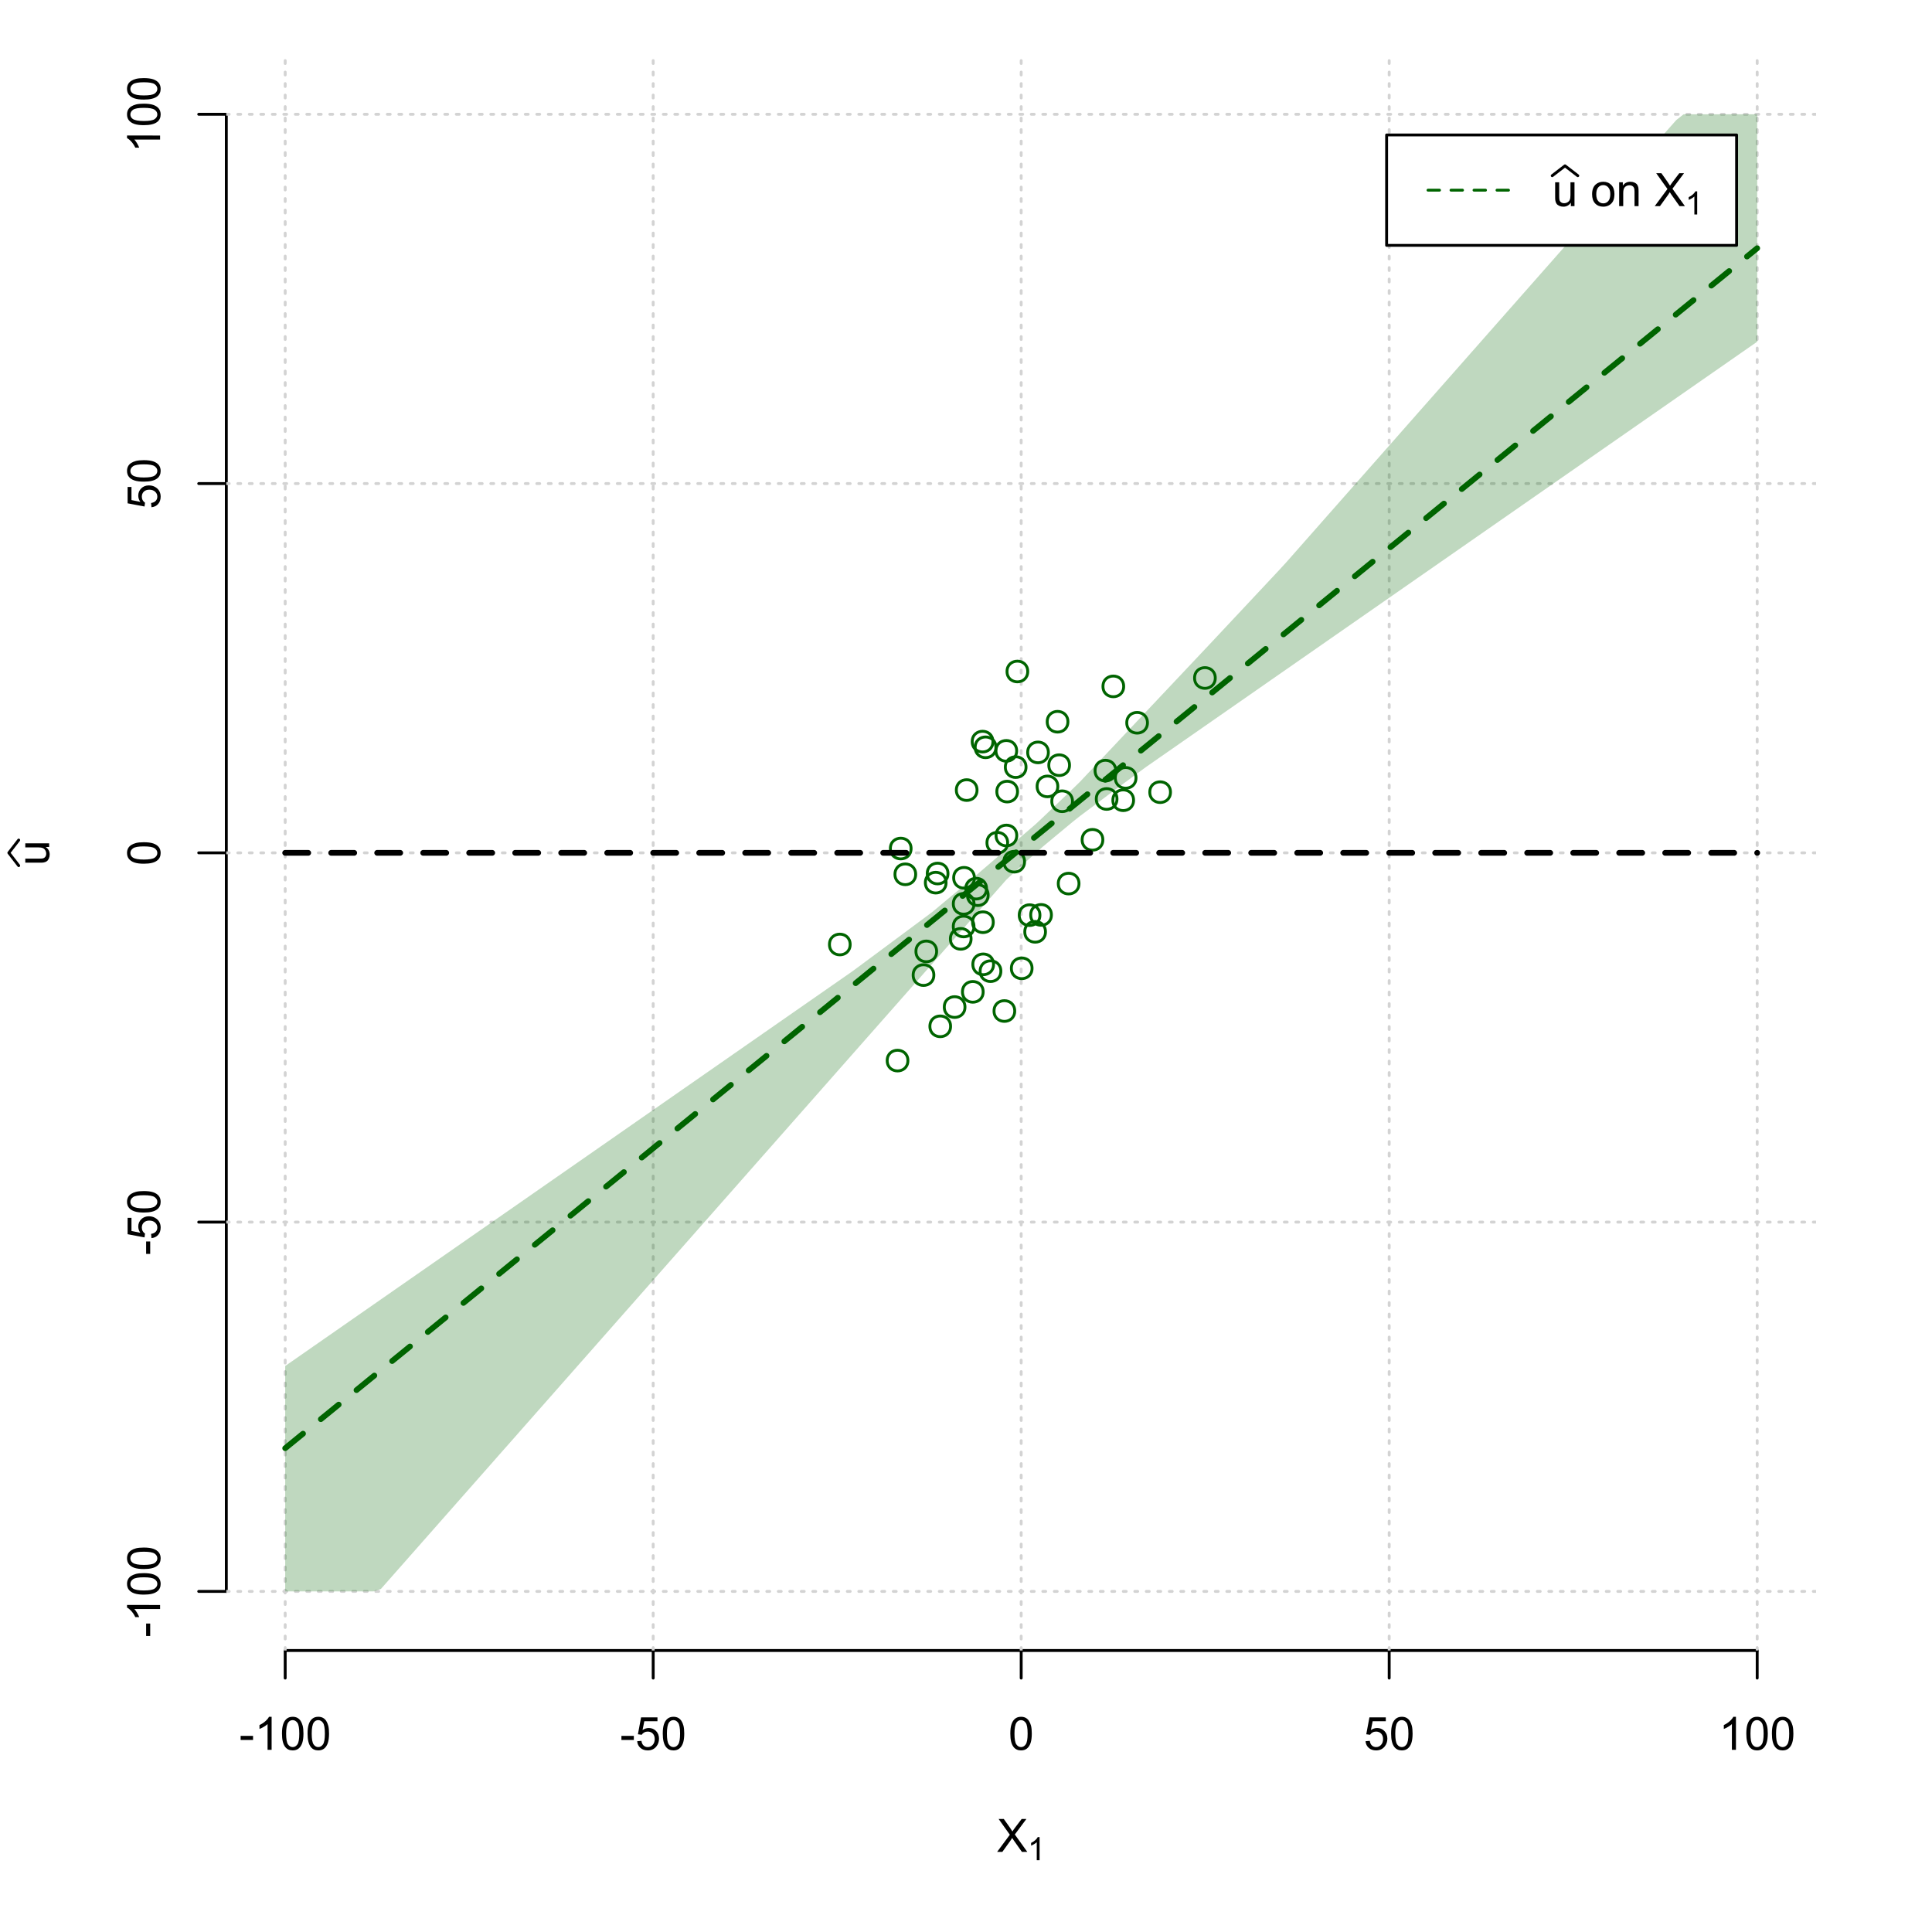 <?xml version="1.0" encoding="UTF-8"?>
<svg xmlns="http://www.w3.org/2000/svg" xmlns:xlink="http://www.w3.org/1999/xlink" width="504pt" height="504pt" viewBox="0 0 504 504" version="1.1">
<defs>
<g>
<symbol overflow="visible" id="glyph0-0">
<path style="stroke:none;" d="M 1.5 0 L 1.5 -7.5 L 7.5 -7.5 L 7.5 0 Z M 1.688 -0.188 L 7.312 -0.188 L 7.312 -7.312 L 1.688 -7.312 Z M 1.688 -0.188 "/>
</symbol>
<symbol overflow="visible" id="glyph0-1">
<path style="stroke:none;" d="M 0.055 0 L 3.375 -4.477 L 0.445 -8.59 L 1.797 -8.59 L 3.359 -6.387 C 3.68 -5.93 3.91 -5.578 4.047 -5.332 C 4.238 -5.645 4.465 -5.969 4.727 -6.312 L 6.457 -8.59 L 7.695 -8.59 L 4.676 -4.539 L 7.93 0 L 6.523 0 L 4.359 -3.062 C 4.238 -3.238 4.113 -3.43 3.984 -3.641 C 3.789 -3.324 3.652 -3.109 3.574 -2.992 L 1.418 0 Z M 0.055 0 "/>
</symbol>
<symbol overflow="visible" id="glyph0-2">
<path style="stroke:none;" d="M 0.383 -2.578 L 0.383 -3.641 L 3.621 -3.641 L 3.621 -2.578 Z M 0.383 -2.578 "/>
</symbol>
<symbol overflow="visible" id="glyph0-3">
<path style="stroke:none;" d="M 4.469 0 L 3.414 0 L 3.414 -6.719 C 3.16 -6.477 2.828 -6.234 2.414 -5.996 C 2 -5.75 1.629 -5.57 1.305 -5.449 L 1.305 -6.469 C 1.895 -6.742 2.41 -7.078 2.852 -7.477 C 3.293 -7.871 3.605 -8.254 3.789 -8.625 L 4.469 -8.625 Z M 4.469 0 "/>
</symbol>
<symbol overflow="visible" id="glyph0-4">
<path style="stroke:none;" d="M 0.5 -4.234 C 0.496 -5.246 0.602 -6.062 0.812 -6.688 C 1.02 -7.305 1.328 -7.785 1.742 -8.121 C 2.148 -8.457 2.668 -8.625 3.297 -8.625 C 3.758 -8.625 4.164 -8.531 4.512 -8.348 C 4.855 -8.16 5.141 -7.891 5.371 -7.543 C 5.594 -7.191 5.773 -6.766 5.906 -6.266 C 6.035 -5.762 6.098 -5.086 6.102 -4.234 C 6.098 -3.227 5.996 -2.414 5.789 -1.797 C 5.578 -1.176 5.266 -0.695 4.859 -0.359 C 4.445 -0.02 3.926 0.145 3.297 0.148 C 2.465 0.145 1.816 -0.148 1.348 -0.742 C 0.781 -1.457 0.496 -2.621 0.5 -4.234 Z M 1.582 -4.234 C 1.582 -2.824 1.746 -1.887 2.074 -1.418 C 2.402 -0.949 2.809 -0.715 3.297 -0.719 C 3.777 -0.715 4.184 -0.949 4.52 -1.422 C 4.848 -1.887 5.016 -2.824 5.016 -4.234 C 5.016 -5.648 4.848 -6.59 4.52 -7.055 C 4.184 -7.516 3.773 -7.746 3.289 -7.75 C 2.801 -7.746 2.414 -7.543 2.125 -7.137 C 1.762 -6.613 1.582 -5.645 1.582 -4.234 Z M 1.582 -4.234 "/>
</symbol>
<symbol overflow="visible" id="glyph0-5">
<path style="stroke:none;" d="M 0.5 -2.25 L 1.605 -2.344 C 1.684 -1.805 1.871 -1.398 2.176 -1.125 C 2.473 -0.852 2.836 -0.715 3.258 -0.719 C 3.766 -0.715 4.195 -0.906 4.547 -1.293 C 4.898 -1.672 5.074 -2.18 5.074 -2.82 C 5.074 -3.414 4.902 -3.891 4.566 -4.242 C 4.227 -4.59 3.785 -4.762 3.242 -4.766 C 2.898 -4.762 2.594 -4.684 2.32 -4.531 C 2.047 -4.375 1.832 -4.176 1.676 -3.93 L 0.688 -4.062 L 1.516 -8.473 L 5.789 -8.473 L 5.789 -7.465 L 2.359 -7.465 L 1.898 -5.156 C 2.414 -5.516 2.953 -5.695 3.523 -5.695 C 4.27 -5.695 4.902 -5.434 5.422 -4.914 C 5.934 -4.395 6.191 -3.727 6.195 -2.914 C 6.191 -2.133 5.965 -1.461 5.516 -0.898 C 4.961 -0.199 4.211 0.145 3.258 0.148 C 2.477 0.145 1.836 -0.07 1.344 -0.508 C 0.844 -0.941 0.562 -1.523 0.5 -2.25 Z M 0.5 -2.25 "/>
</symbol>
<symbol overflow="visible" id="glyph0-6">
<path style="stroke:none;" d="M 4.867 0 L 4.867 -0.914 C 4.379 -0.211 3.723 0.141 2.895 0.141 C 2.527 0.141 2.184 0.07 1.867 -0.07 C 1.547 -0.211 1.309 -0.387 1.156 -0.602 C 1 -0.812 0.895 -1.074 0.832 -1.383 C 0.785 -1.59 0.762 -1.918 0.766 -2.367 L 0.766 -6.223 L 1.82 -6.223 L 1.82 -2.773 C 1.816 -2.219 1.84 -1.848 1.887 -1.656 C 1.949 -1.379 2.09 -1.16 2.309 -1.004 C 2.523 -0.84 2.789 -0.762 3.105 -0.766 C 3.418 -0.762 3.715 -0.844 3.996 -1.008 C 4.273 -1.172 4.469 -1.391 4.586 -1.672 C 4.699 -1.949 4.758 -2.355 4.758 -2.891 L 4.758 -6.223 L 5.812 -6.223 L 5.812 0 Z M 4.867 0 "/>
</symbol>
<symbol overflow="visible" id="glyph0-7">
<path style="stroke:none;" d=""/>
</symbol>
<symbol overflow="visible" id="glyph0-8">
<path style="stroke:none;" d="M 0.398 -3.109 C 0.398 -4.262 0.719 -5.117 1.359 -5.672 C 1.895 -6.133 2.547 -6.363 3.316 -6.363 C 4.172 -6.363 4.871 -6.082 5.414 -5.52 C 5.953 -4.957 6.223 -4.184 6.227 -3.199 C 6.223 -2.398 6.102 -1.766 5.867 -1.309 C 5.625 -0.848 5.277 -0.492 4.82 -0.238 C 4.359 0.016 3.859 0.141 3.316 0.141 C 2.441 0.141 1.734 -0.137 1.203 -0.695 C 0.664 -1.254 0.398 -2.059 0.398 -3.109 Z M 1.484 -3.109 C 1.48 -2.309 1.656 -1.711 2.004 -1.32 C 2.348 -0.922 2.785 -0.727 3.316 -0.727 C 3.84 -0.727 4.273 -0.926 4.621 -1.324 C 4.969 -1.723 5.145 -2.328 5.145 -3.148 C 5.145 -3.914 4.969 -4.496 4.617 -4.895 C 4.266 -5.289 3.832 -5.488 3.316 -5.492 C 2.785 -5.488 2.348 -5.293 2.004 -4.898 C 1.656 -4.5 1.48 -3.902 1.484 -3.109 Z M 1.484 -3.109 "/>
</symbol>
<symbol overflow="visible" id="glyph0-9">
<path style="stroke:none;" d="M 0.789 0 L 0.789 -6.223 L 1.742 -6.223 L 1.742 -5.336 C 2.195 -6.02 2.855 -6.363 3.719 -6.363 C 4.09 -6.363 4.434 -6.293 4.754 -6.16 C 5.066 -6.023 5.305 -5.848 5.461 -5.633 C 5.617 -5.41 5.727 -5.152 5.789 -4.852 C 5.828 -4.656 5.848 -4.312 5.848 -3.828 L 5.848 0 L 4.793 0 L 4.793 -3.785 C 4.793 -4.215 4.75 -4.535 4.668 -4.75 C 4.586 -4.961 4.441 -5.129 4.234 -5.258 C 4.023 -5.383 3.777 -5.449 3.5 -5.449 C 3.047 -5.449 2.66 -5.305 2.332 -5.02 C 2.004 -4.734 1.84 -4.195 1.844 -3.398 L 1.844 0 Z M 0.789 0 "/>
</symbol>
<symbol overflow="visible" id="glyph1-0">
<path style="stroke:none;" d="M 1.051 0 L 1.051 -5.25 L 5.25 -5.25 L 5.25 0 Z M 1.18 -0.133 L 5.117 -0.133 L 5.117 -5.117 L 1.18 -5.117 Z M 1.18 -0.133 "/>
</symbol>
<symbol overflow="visible" id="glyph1-1">
<path style="stroke:none;" d="M 3.129 0 L 2.391 0 L 2.391 -4.703 C 2.211 -4.531 1.977 -4.363 1.691 -4.195 C 1.398 -4.023 1.141 -3.895 0.914 -3.812 L 0.914 -4.527 C 1.328 -4.719 1.688 -4.953 1.996 -5.234 C 2.305 -5.508 2.523 -5.777 2.652 -6.039 L 3.129 -6.039 Z M 3.129 0 "/>
</symbol>
<symbol overflow="visible" id="glyph2-0">
<path style="stroke:none;" d="M 0 -1.5 L -7.5 -1.5 L -7.5 -7.5 L 0 -7.5 Z M -0.188 -1.688 L -0.188 -7.312 L -7.312 -7.312 L -7.312 -1.688 Z M -0.188 -1.688 "/>
</symbol>
<symbol overflow="visible" id="glyph2-1">
<path style="stroke:none;" d="M 0 -4.867 L -0.914 -4.867 C -0.211 -4.379 0.141 -3.723 0.141 -2.895 C 0.141 -2.527 0.07 -2.184 -0.07 -1.867 C -0.211 -1.547 -0.387 -1.309 -0.598 -1.156 C -0.809 -1 -1.07 -0.895 -1.383 -0.832 C -1.59 -0.789 -1.918 -0.766 -2.367 -0.77 L -6.223 -0.77 L -6.223 -1.824 L -2.773 -1.824 C -2.219 -1.82 -1.848 -1.844 -1.656 -1.887 C -1.379 -1.949 -1.16 -2.09 -1.004 -2.309 C -0.84 -2.523 -0.762 -2.789 -0.766 -3.105 C -0.762 -3.418 -0.844 -3.715 -1.008 -3.996 C -1.172 -4.273 -1.391 -4.469 -1.672 -4.586 C -1.945 -4.699 -2.352 -4.758 -2.887 -4.758 L -6.223 -4.758 L -6.223 -5.812 L 0 -5.812 Z M 0 -4.867 "/>
</symbol>
<symbol overflow="visible" id="glyph2-2">
<path style="stroke:none;" d="M -2.578 -0.383 L -3.641 -0.383 L -3.641 -3.621 L -2.578 -3.621 Z M -2.578 -0.383 "/>
</symbol>
<symbol overflow="visible" id="glyph2-3">
<path style="stroke:none;" d="M 0 -4.469 L 0 -3.414 L -6.719 -3.418 C -6.477 -3.16 -6.234 -2.828 -5.996 -2.418 C -5.75 -2.004 -5.57 -1.633 -5.449 -1.309 L -6.469 -1.309 C -6.742 -1.895 -7.078 -2.41 -7.477 -2.852 C -7.871 -3.293 -8.254 -3.605 -8.625 -3.793 L -8.625 -4.473 Z M 0 -4.469 "/>
</symbol>
<symbol overflow="visible" id="glyph2-4">
<path style="stroke:none;" d="M -4.234 -0.5 C -5.246 -0.496 -6.062 -0.602 -6.688 -0.812 C -7.305 -1.02 -7.785 -1.328 -8.121 -1.742 C -8.457 -2.152 -8.625 -2.672 -8.625 -3.301 C -8.625 -3.758 -8.531 -4.164 -8.348 -4.512 C -8.16 -4.859 -7.891 -5.145 -7.543 -5.371 C -7.191 -5.594 -6.766 -5.773 -6.266 -5.906 C -5.762 -6.035 -5.086 -6.098 -4.234 -6.102 C -3.223 -6.098 -2.41 -5.996 -1.793 -5.789 C -1.176 -5.578 -0.695 -5.266 -0.359 -4.859 C -0.02 -4.445 0.145 -3.926 0.148 -3.297 C 0.145 -2.465 -0.148 -1.816 -0.742 -1.348 C -1.457 -0.781 -2.621 -0.496 -4.234 -0.5 Z M -4.234 -1.582 C -2.824 -1.582 -1.887 -1.746 -1.418 -2.074 C -0.949 -2.402 -0.715 -2.809 -0.719 -3.297 C -0.715 -3.777 -0.949 -4.184 -1.422 -4.52 C -1.887 -4.848 -2.824 -5.016 -4.234 -5.016 C -5.648 -5.016 -6.59 -4.848 -7.055 -4.52 C -7.516 -4.188 -7.746 -3.777 -7.75 -3.289 C -7.746 -2.801 -7.543 -2.414 -7.137 -2.129 C -6.613 -1.762 -5.645 -1.582 -4.234 -1.582 Z M -4.234 -1.582 "/>
</symbol>
<symbol overflow="visible" id="glyph2-5">
<path style="stroke:none;" d="M -2.25 -0.5 L -2.344 -1.605 C -1.805 -1.684 -1.398 -1.871 -1.125 -2.176 C -0.852 -2.473 -0.715 -2.836 -0.719 -3.258 C -0.715 -3.766 -0.906 -4.195 -1.293 -4.547 C -1.672 -4.898 -2.18 -5.074 -2.816 -5.074 C -3.414 -5.074 -3.891 -4.902 -4.242 -4.566 C -4.59 -4.227 -4.762 -3.785 -4.766 -3.242 C -4.762 -2.898 -4.684 -2.594 -4.531 -2.32 C -4.375 -2.047 -4.176 -1.832 -3.93 -1.676 L -4.062 -0.688 L -8.473 -1.52 L -8.473 -5.789 L -7.465 -5.789 L -7.465 -2.363 L -5.156 -1.898 C -5.516 -2.414 -5.695 -2.953 -5.695 -3.523 C -5.695 -4.27 -5.434 -4.902 -4.914 -5.422 C -4.395 -5.934 -3.727 -6.191 -2.91 -6.195 C -2.133 -6.191 -1.461 -5.965 -0.895 -5.516 C -0.199 -4.961 0.145 -4.211 0.148 -3.258 C 0.145 -2.477 -0.07 -1.836 -0.508 -1.344 C -0.941 -0.848 -1.523 -0.566 -2.25 -0.5 Z M -2.25 -0.5 "/>
</symbol>
</g>
<clipPath id="clip1">
  <path d="M 74 14.398 L 75 14.398 L 75 430.559 L 74 430.559 Z M 74 14.398 "/>
</clipPath>
<clipPath id="clip2">
  <path d="M 170 14.398 L 171 14.398 L 171 430.559 L 170 430.559 Z M 170 14.398 "/>
</clipPath>
<clipPath id="clip3">
  <path d="M 266 14.398 L 267 14.398 L 267 430.559 L 266 430.559 Z M 266 14.398 "/>
</clipPath>
<clipPath id="clip4">
  <path d="M 362 14.398 L 363 14.398 L 363 430.559 L 362 430.559 Z M 362 14.398 "/>
</clipPath>
<clipPath id="clip5">
  <path d="M 458 14.398 L 459 14.398 L 459 430.559 L 458 430.559 Z M 458 14.398 "/>
</clipPath>
<clipPath id="clip6">
  <path d="M 59.039 414 L 473.758 414 L 473.758 416 L 59.039 416 Z M 59.039 414 "/>
</clipPath>
<clipPath id="clip7">
  <path d="M 59.039 318 L 473.758 318 L 473.758 320 L 59.039 320 Z M 59.039 318 "/>
</clipPath>
<clipPath id="clip8">
  <path d="M 59.039 222 L 473.758 222 L 473.758 223 L 59.039 223 Z M 59.039 222 "/>
</clipPath>
<clipPath id="clip9">
  <path d="M 59.039 125 L 473.758 125 L 473.758 127 L 59.039 127 Z M 59.039 125 "/>
</clipPath>
<clipPath id="clip10">
  <path d="M 59.039 29 L 473.758 29 L 473.758 31 L 59.039 31 Z M 59.039 29 "/>
</clipPath>
</defs>
<g id="surface5976">
<rect x="0" y="0" width="504" height="504" style="fill:rgb(100%,100%,100%);fill-opacity:1;stroke:none;"/>
<g style="fill:rgb(0%,0%,0%);fill-opacity:1;">
  <use xlink:href="#glyph0-1" x="260.062" y="483.102"/>
</g>
<g style="fill:rgb(0%,0%,0%);fill-opacity:1;">
  <use xlink:href="#glyph1-1" x="268.066" y="485.281"/>
</g>
<g style="fill:rgb(0%,0%,0%);fill-opacity:1;">
  <use xlink:href="#glyph2-1" x="12.82" y="225.816"/>
</g>
<path style="fill:none;stroke-width:0.75;stroke-linecap:round;stroke-linejoin:round;stroke:rgb(0%,0%,0%);stroke-opacity:1;stroke-miterlimit:10;" d="M 4.879 225.816 L 2.301 222.48 L 4.879 219.145 "/>
<path style="fill:none;stroke-width:0.75;stroke-linecap:round;stroke-linejoin:round;stroke:rgb(0%,0%,0%);stroke-opacity:1;stroke-miterlimit:10;" d="M 74.398 430.559 L 458.398 430.559 "/>
<path style="fill:none;stroke-width:0.75;stroke-linecap:round;stroke-linejoin:round;stroke:rgb(0%,0%,0%);stroke-opacity:1;stroke-miterlimit:10;" d="M 74.398 430.559 L 74.398 437.762 "/>
<path style="fill:none;stroke-width:0.75;stroke-linecap:round;stroke-linejoin:round;stroke:rgb(0%,0%,0%);stroke-opacity:1;stroke-miterlimit:10;" d="M 170.398 430.559 L 170.398 437.762 "/>
<path style="fill:none;stroke-width:0.75;stroke-linecap:round;stroke-linejoin:round;stroke:rgb(0%,0%,0%);stroke-opacity:1;stroke-miterlimit:10;" d="M 266.398 430.559 L 266.398 437.762 "/>
<path style="fill:none;stroke-width:0.75;stroke-linecap:round;stroke-linejoin:round;stroke:rgb(0%,0%,0%);stroke-opacity:1;stroke-miterlimit:10;" d="M 362.398 430.559 L 362.398 437.762 "/>
<path style="fill:none;stroke-width:0.75;stroke-linecap:round;stroke-linejoin:round;stroke:rgb(0%,0%,0%);stroke-opacity:1;stroke-miterlimit:10;" d="M 458.398 430.559 L 458.398 437.762 "/>
<g style="fill:rgb(0%,0%,0%);fill-opacity:1;">
  <use xlink:href="#glyph0-2" x="62.391" y="456.48"/>
  <use xlink:href="#glyph0-3" x="66.387" y="456.48"/>
  <use xlink:href="#glyph0-4" x="73.061" y="456.48"/>
  <use xlink:href="#glyph0-4" x="79.734" y="456.48"/>
</g>
<g style="fill:rgb(0%,0%,0%);fill-opacity:1;">
  <use xlink:href="#glyph0-2" x="161.727" y="456.48"/>
  <use xlink:href="#glyph0-5" x="165.723" y="456.48"/>
  <use xlink:href="#glyph0-4" x="172.396" y="456.48"/>
</g>
<g style="fill:rgb(0%,0%,0%);fill-opacity:1;">
  <use xlink:href="#glyph0-4" x="263.062" y="456.48"/>
</g>
<g style="fill:rgb(0%,0%,0%);fill-opacity:1;">
  <use xlink:href="#glyph0-5" x="355.727" y="456.48"/>
  <use xlink:href="#glyph0-4" x="362.4" y="456.48"/>
</g>
<g style="fill:rgb(0%,0%,0%);fill-opacity:1;">
  <use xlink:href="#glyph0-3" x="448.387" y="456.48"/>
  <use xlink:href="#glyph0-4" x="455.061" y="456.48"/>
  <use xlink:href="#glyph0-4" x="461.734" y="456.48"/>
</g>
<path style="fill:none;stroke-width:0.75;stroke-linecap:round;stroke-linejoin:round;stroke:rgb(0%,0%,0%);stroke-opacity:1;stroke-miterlimit:10;" d="M 59.039 415.148 L 59.039 29.812 "/>
<path style="fill:none;stroke-width:0.75;stroke-linecap:round;stroke-linejoin:round;stroke:rgb(0%,0%,0%);stroke-opacity:1;stroke-miterlimit:10;" d="M 59.039 415.148 L 51.84 415.148 "/>
<path style="fill:none;stroke-width:0.75;stroke-linecap:round;stroke-linejoin:round;stroke:rgb(0%,0%,0%);stroke-opacity:1;stroke-miterlimit:10;" d="M 59.039 318.812 L 51.84 318.812 "/>
<path style="fill:none;stroke-width:0.75;stroke-linecap:round;stroke-linejoin:round;stroke:rgb(0%,0%,0%);stroke-opacity:1;stroke-miterlimit:10;" d="M 59.039 222.48 L 51.84 222.48 "/>
<path style="fill:none;stroke-width:0.75;stroke-linecap:round;stroke-linejoin:round;stroke:rgb(0%,0%,0%);stroke-opacity:1;stroke-miterlimit:10;" d="M 59.039 126.148 L 51.84 126.148 "/>
<path style="fill:none;stroke-width:0.75;stroke-linecap:round;stroke-linejoin:round;stroke:rgb(0%,0%,0%);stroke-opacity:1;stroke-miterlimit:10;" d="M 59.039 29.812 L 51.84 29.812 "/>
<g style="fill:rgb(0%,0%,0%);fill-opacity:1;">
  <use xlink:href="#glyph2-2" x="41.762" y="427.156"/>
  <use xlink:href="#glyph2-3" x="41.762" y="423.16"/>
  <use xlink:href="#glyph2-4" x="41.762" y="416.486"/>
  <use xlink:href="#glyph2-4" x="41.762" y="409.812"/>
</g>
<g style="fill:rgb(0%,0%,0%);fill-opacity:1;">
  <use xlink:href="#glyph2-2" x="41.762" y="327.484"/>
  <use xlink:href="#glyph2-5" x="41.762" y="323.488"/>
  <use xlink:href="#glyph2-4" x="41.762" y="316.814"/>
</g>
<g style="fill:rgb(0%,0%,0%);fill-opacity:1;">
  <use xlink:href="#glyph2-4" x="41.762" y="225.816"/>
</g>
<g style="fill:rgb(0%,0%,0%);fill-opacity:1;">
  <use xlink:href="#glyph2-5" x="41.762" y="132.82"/>
  <use xlink:href="#glyph2-4" x="41.762" y="126.146"/>
</g>
<g style="fill:rgb(0%,0%,0%);fill-opacity:1;">
  <use xlink:href="#glyph2-3" x="41.762" y="39.824"/>
  <use xlink:href="#glyph2-4" x="41.762" y="33.15"/>
  <use xlink:href="#glyph2-4" x="41.762" y="26.477"/>
</g>
<g clip-path="url(#clip1)" clip-rule="nonzero">
<path style="fill:none;stroke-width:0.75;stroke-linecap:round;stroke-linejoin:round;stroke:rgb(82.745%,82.745%,82.745%);stroke-opacity:1;stroke-dasharray:0.75,2.25;stroke-miterlimit:10;" d="M 74.398 430.559 L 74.398 14.398 "/>
</g>
<g clip-path="url(#clip2)" clip-rule="nonzero">
<path style="fill:none;stroke-width:0.75;stroke-linecap:round;stroke-linejoin:round;stroke:rgb(82.745%,82.745%,82.745%);stroke-opacity:1;stroke-dasharray:0.75,2.25;stroke-miterlimit:10;" d="M 170.398 430.559 L 170.398 14.398 "/>
</g>
<g clip-path="url(#clip3)" clip-rule="nonzero">
<path style="fill:none;stroke-width:0.75;stroke-linecap:round;stroke-linejoin:round;stroke:rgb(82.745%,82.745%,82.745%);stroke-opacity:1;stroke-dasharray:0.75,2.25;stroke-miterlimit:10;" d="M 266.398 430.559 L 266.398 14.398 "/>
</g>
<g clip-path="url(#clip4)" clip-rule="nonzero">
<path style="fill:none;stroke-width:0.75;stroke-linecap:round;stroke-linejoin:round;stroke:rgb(82.745%,82.745%,82.745%);stroke-opacity:1;stroke-dasharray:0.75,2.25;stroke-miterlimit:10;" d="M 362.398 430.559 L 362.398 14.398 "/>
</g>
<g clip-path="url(#clip5)" clip-rule="nonzero">
<path style="fill:none;stroke-width:0.75;stroke-linecap:round;stroke-linejoin:round;stroke:rgb(82.745%,82.745%,82.745%);stroke-opacity:1;stroke-dasharray:0.75,2.25;stroke-miterlimit:10;" d="M 458.398 430.559 L 458.398 14.398 "/>
</g>
<g clip-path="url(#clip6)" clip-rule="nonzero">
<path style="fill:none;stroke-width:0.75;stroke-linecap:round;stroke-linejoin:round;stroke:rgb(82.745%,82.745%,82.745%);stroke-opacity:1;stroke-dasharray:0.75,2.25;stroke-miterlimit:10;" d="M 59.039 415.148 L 473.762 415.148 "/>
</g>
<g clip-path="url(#clip7)" clip-rule="nonzero">
<path style="fill:none;stroke-width:0.75;stroke-linecap:round;stroke-linejoin:round;stroke:rgb(82.745%,82.745%,82.745%);stroke-opacity:1;stroke-dasharray:0.75,2.25;stroke-miterlimit:10;" d="M 59.039 318.812 L 473.762 318.812 "/>
</g>
<g clip-path="url(#clip8)" clip-rule="nonzero">
<path style="fill:none;stroke-width:0.75;stroke-linecap:round;stroke-linejoin:round;stroke:rgb(82.745%,82.745%,82.745%);stroke-opacity:1;stroke-dasharray:0.75,2.25;stroke-miterlimit:10;" d="M 59.039 222.48 L 473.762 222.48 "/>
</g>
<g clip-path="url(#clip9)" clip-rule="nonzero">
<path style="fill:none;stroke-width:0.75;stroke-linecap:round;stroke-linejoin:round;stroke:rgb(82.745%,82.745%,82.745%);stroke-opacity:1;stroke-dasharray:0.75,2.25;stroke-miterlimit:10;" d="M 59.039 126.148 L 473.762 126.148 "/>
</g>
<g clip-path="url(#clip10)" clip-rule="nonzero">
<path style="fill:none;stroke-width:0.75;stroke-linecap:round;stroke-linejoin:round;stroke:rgb(82.745%,82.745%,82.745%);stroke-opacity:1;stroke-dasharray:0.75,2.25;stroke-miterlimit:10;" d="M 59.039 29.812 L 473.762 29.812 "/>
</g>
<path style=" stroke:none;fill-rule:nonzero;fill:rgb(0%,39.216%,0%);fill-opacity:0.251;" d="M 74.398 415.148 L 74.398 356.348 L 76.32 355.012 L 78.238 353.676 L 80.16 352.336 L 82.078 351 L 85.922 348.328 L 87.84 346.992 L 89.762 345.656 L 91.68 344.32 L 93.602 342.984 L 95.52 341.648 L 97.441 340.312 L 99.359 338.977 L 101.281 337.641 L 103.199 336.305 L 105.121 334.969 L 107.039 333.633 L 108.961 332.297 L 110.879 330.961 L 112.801 329.625 L 114.719 328.289 L 116.641 326.953 L 118.559 325.617 L 120.48 324.281 L 122.398 322.945 L 124.32 321.609 L 126.238 320.273 L 128.16 318.938 L 130.078 317.602 L 133.922 314.93 L 135.84 313.594 L 137.762 312.258 L 139.68 310.922 L 141.602 309.586 L 143.52 308.25 L 145.441 306.914 L 147.359 305.578 L 149.281 304.242 L 151.199 302.906 L 153.121 301.57 L 155.039 300.234 L 156.961 298.898 L 158.879 297.562 L 160.801 296.227 L 162.719 294.891 L 164.641 293.551 L 166.559 292.215 L 168.48 290.879 L 170.398 289.543 L 172.32 288.207 L 174.238 286.871 L 176.16 285.535 L 178.078 284.199 L 181.922 281.527 L 183.84 280.191 L 185.762 278.855 L 187.68 277.52 L 189.602 276.184 L 191.52 274.848 L 193.441 273.512 L 195.359 272.176 L 197.281 270.84 L 199.199 269.504 L 201.121 268.168 L 203.039 266.832 L 204.961 265.496 L 206.879 264.16 L 208.801 262.824 L 210.719 261.488 L 212.641 260.152 L 214.559 258.816 L 216.48 257.48 L 218.398 256.145 L 220.32 254.809 L 222.238 253.473 L 224.16 252.062 L 226.078 250.637 L 229.922 247.785 L 231.84 246.359 L 233.762 244.934 L 235.68 243.508 L 237.602 242.082 L 239.52 240.656 L 241.441 239.23 L 243.359 237.789 L 245.281 236.18 L 247.199 234.574 L 249.121 232.969 L 251.039 231.363 L 252.961 229.754 L 254.879 228.133 L 256.801 226.484 L 258.719 224.836 L 260.641 223.188 L 262.559 221.535 L 264.48 219.887 L 266.398 218.238 L 268.32 216.59 L 270.238 214.938 L 272.16 213.129 L 274.078 211.297 L 277.922 207.625 L 279.84 205.793 L 281.762 203.914 L 283.68 201.875 L 285.602 199.84 L 287.52 197.805 L 289.441 195.77 L 291.359 193.734 L 293.281 191.695 L 295.199 189.66 L 297.121 187.625 L 299.039 185.59 L 300.961 183.555 L 302.879 181.516 L 304.801 179.48 L 306.719 177.445 L 308.641 175.41 L 310.559 173.371 L 312.48 171.336 L 314.398 169.301 L 316.32 167.258 L 318.238 165.211 L 320.16 163.16 L 322.078 161.109 L 324 159.062 L 325.922 157.012 L 327.84 154.961 L 329.762 152.914 L 331.68 150.863 L 333.602 148.812 L 335.52 146.719 L 337.441 144.543 L 339.359 142.363 L 341.281 140.188 L 343.199 138.012 L 345.121 135.832 L 347.039 133.656 L 348.961 131.48 L 350.879 129.301 L 352.801 127.125 L 354.719 124.945 L 356.641 122.77 L 358.559 120.594 L 360.48 118.414 L 362.398 116.238 L 364.32 114.062 L 366.238 111.883 L 368.16 109.707 L 370.078 107.527 L 373.922 103.176 L 375.84 100.996 L 377.762 98.82 L 379.68 96.645 L 381.602 94.465 L 383.52 92.289 L 385.441 90.113 L 387.359 87.934 L 389.281 85.758 L 391.199 83.578 L 393.121 81.402 L 395.039 79.227 L 396.961 77.047 L 398.879 74.871 L 400.801 72.695 L 402.719 70.516 L 404.641 68.34 L 406.559 66.164 L 408.48 63.984 L 410.398 61.809 L 412.32 59.629 L 414.238 57.453 L 416.16 55.277 L 418.078 53.098 L 421.922 48.746 L 423.84 46.566 L 425.762 44.391 L 427.68 42.211 L 429.602 40.035 L 431.52 37.859 L 433.441 35.68 L 435.359 33.504 L 437.281 31.328 L 439.199 29.812 L 458.398 29.812 L 458.398 89.141 L 456.48 90.477 L 454.559 91.812 L 452.641 93.148 L 450.719 94.484 L 448.801 95.82 L 446.879 97.156 L 444.961 98.492 L 443.039 99.828 L 441.121 101.164 L 439.199 102.5 L 437.281 103.836 L 435.359 105.172 L 433.441 106.508 L 431.52 107.844 L 429.602 109.18 L 427.68 110.516 L 425.762 111.852 L 423.84 113.188 L 421.922 114.523 L 418.078 117.195 L 416.16 118.531 L 414.238 119.867 L 412.32 121.207 L 410.398 122.543 L 408.48 123.879 L 406.559 125.215 L 404.641 126.551 L 402.719 127.887 L 400.801 129.223 L 398.879 130.559 L 396.961 131.895 L 395.039 133.23 L 393.121 134.566 L 391.199 135.902 L 389.281 137.238 L 387.359 138.574 L 385.441 139.91 L 383.52 141.246 L 381.602 142.582 L 379.68 143.918 L 377.762 145.254 L 375.84 146.59 L 373.922 147.926 L 370.078 150.598 L 368.16 151.934 L 366.238 153.27 L 364.32 154.605 L 362.398 155.941 L 360.48 157.277 L 358.559 158.613 L 356.641 159.949 L 354.719 161.285 L 352.801 162.621 L 350.879 163.957 L 348.961 165.293 L 347.039 166.629 L 345.121 167.965 L 343.199 169.301 L 341.281 170.637 L 339.359 171.973 L 337.441 173.309 L 335.52 174.645 L 333.602 175.98 L 331.68 177.316 L 329.762 178.652 L 327.84 179.992 L 325.922 181.328 L 322.078 184 L 320.16 185.336 L 318.238 186.672 L 316.32 188.008 L 314.398 189.344 L 312.48 190.68 L 310.559 192.016 L 308.641 193.352 L 306.719 194.688 L 304.801 196.023 L 302.879 197.359 L 300.961 198.695 L 299.039 200.031 L 297.121 201.434 L 295.199 202.848 L 293.281 204.262 L 291.359 205.68 L 289.441 207.117 L 287.52 208.551 L 285.602 209.988 L 283.68 211.422 L 281.762 212.859 L 279.84 214.387 L 277.922 215.98 L 276 217.574 L 274.078 219.172 L 272.16 220.77 L 270.238 222.477 L 268.32 224.188 L 266.398 225.91 L 264.48 227.676 L 262.559 229.453 L 260.641 231.629 L 258.719 233.809 L 256.801 235.984 L 254.879 238.16 L 252.961 240.34 L 251.039 242.516 L 249.121 244.695 L 247.199 246.871 L 245.281 249.047 L 243.359 251.227 L 241.441 253.402 L 239.52 255.578 L 237.602 257.758 L 235.68 259.934 L 233.762 262.113 L 231.84 264.289 L 229.922 266.465 L 228 268.645 L 226.078 270.82 L 224.16 272.996 L 222.238 275.176 L 220.32 277.352 L 218.398 279.527 L 216.48 281.707 L 214.559 283.883 L 212.641 286.062 L 210.719 288.238 L 208.801 290.414 L 206.879 292.594 L 204.961 294.77 L 203.039 296.945 L 201.121 299.125 L 199.199 301.301 L 197.281 303.477 L 195.359 305.656 L 193.441 307.832 L 191.52 310.012 L 189.602 312.188 L 187.68 314.363 L 185.762 316.543 L 183.84 318.719 L 181.922 320.895 L 180 323.074 L 178.078 325.25 L 176.16 327.426 L 174.238 329.605 L 172.32 331.781 L 170.398 333.961 L 168.48 336.137 L 166.559 338.312 L 164.641 340.492 L 162.719 342.668 L 160.801 344.844 L 158.879 347.023 L 156.961 349.199 L 155.039 351.379 L 153.121 353.555 L 151.199 355.73 L 149.281 357.91 L 147.359 360.086 L 145.441 362.262 L 143.52 364.441 L 141.602 366.617 L 139.68 368.793 L 137.762 370.973 L 135.84 373.148 L 133.922 375.328 L 130.078 379.68 L 128.16 381.859 L 126.238 384.035 L 124.32 386.211 L 122.398 388.391 L 120.48 390.566 L 118.559 392.742 L 116.641 394.922 L 114.719 397.098 L 112.801 399.277 L 110.879 401.453 L 108.961 403.629 L 107.039 405.809 L 105.121 407.984 L 103.199 410.16 L 101.281 412.34 L 99.359 414.516 L 97.441 415.148 Z M 74.398 415.148 "/>
<path style="fill:none;stroke-width:0.75;stroke-linecap:round;stroke-linejoin:round;stroke:rgb(0%,39.216%,0%);stroke-opacity:1;stroke-miterlimit:10;" d="M 281.477 230.504 C 281.477 234.102 276.074 234.102 276.074 230.504 C 276.074 226.902 281.477 226.902 281.477 230.504 "/>
<path style="fill:none;stroke-width:0.75;stroke-linecap:round;stroke-linejoin:round;stroke:rgb(0%,39.216%,0%);stroke-opacity:1;stroke-miterlimit:10;" d="M 267.66 200.113 C 267.66 203.715 262.262 203.715 262.262 200.113 C 262.262 196.516 267.66 196.516 267.66 200.113 "/>
<path style="fill:none;stroke-width:0.75;stroke-linecap:round;stroke-linejoin:round;stroke:rgb(0%,39.216%,0%);stroke-opacity:1;stroke-miterlimit:10;" d="M 265.242 217.953 C 265.242 221.555 259.844 221.555 259.844 217.953 C 259.844 214.355 265.242 214.355 265.242 217.953 "/>
<path style="fill:none;stroke-width:0.75;stroke-linecap:round;stroke-linejoin:round;stroke:rgb(0%,39.216%,0%);stroke-opacity:1;stroke-miterlimit:10;" d="M 291.387 208.43 C 291.387 212.027 285.988 212.027 285.988 208.43 C 285.988 204.828 291.387 204.828 291.387 208.43 "/>
<path style="fill:none;stroke-width:0.75;stroke-linecap:round;stroke-linejoin:round;stroke:rgb(0%,39.216%,0%);stroke-opacity:1;stroke-miterlimit:10;" d="M 243.613 254.371 C 243.613 257.969 238.215 257.969 238.215 254.371 C 238.215 250.77 243.613 250.77 243.613 254.371 "/>
<path style="fill:none;stroke-width:0.75;stroke-linecap:round;stroke-linejoin:round;stroke:rgb(0%,39.216%,0%);stroke-opacity:1;stroke-miterlimit:10;" d="M 259.188 251.566 C 259.188 255.168 253.785 255.168 253.785 251.566 C 253.785 247.965 259.188 247.965 259.188 251.566 "/>
<path style="fill:none;stroke-width:0.75;stroke-linecap:round;stroke-linejoin:round;stroke:rgb(0%,39.216%,0%);stroke-opacity:1;stroke-miterlimit:10;" d="M 221.781 246.391 C 221.781 249.992 216.383 249.992 216.383 246.391 C 216.383 242.789 221.781 242.789 221.781 246.391 "/>
<path style="fill:none;stroke-width:0.75;stroke-linecap:round;stroke-linejoin:round;stroke:rgb(0%,39.216%,0%);stroke-opacity:1;stroke-miterlimit:10;" d="M 265.215 195.875 C 265.215 199.477 259.816 199.477 259.816 195.875 C 259.816 192.277 265.215 192.277 265.215 195.875 "/>
<path style="fill:none;stroke-width:0.75;stroke-linecap:round;stroke-linejoin:round;stroke:rgb(0%,39.216%,0%);stroke-opacity:1;stroke-miterlimit:10;" d="M 287.695 219.082 C 287.695 222.684 282.297 222.684 282.297 219.082 C 282.297 215.484 287.695 215.484 287.695 219.082 "/>
<path style="fill:none;stroke-width:0.75;stroke-linecap:round;stroke-linejoin:round;stroke:rgb(0%,39.216%,0%);stroke-opacity:1;stroke-miterlimit:10;" d="M 254.082 241.695 C 254.082 245.293 248.684 245.293 248.684 241.695 C 248.684 238.094 254.082 238.094 254.082 241.695 "/>
<path style="fill:none;stroke-width:0.75;stroke-linecap:round;stroke-linejoin:round;stroke:rgb(0%,39.216%,0%);stroke-opacity:1;stroke-miterlimit:10;" d="M 238.871 228.078 C 238.871 231.68 233.469 231.68 233.469 228.078 C 233.469 224.48 238.871 224.48 238.871 228.078 "/>
<path style="fill:none;stroke-width:0.75;stroke-linecap:round;stroke-linejoin:round;stroke:rgb(0%,39.216%,0%);stroke-opacity:1;stroke-miterlimit:10;" d="M 256.477 258.746 C 256.477 262.344 251.078 262.344 251.078 258.746 C 251.078 255.145 256.477 255.145 256.477 258.746 "/>
<path style="fill:none;stroke-width:0.75;stroke-linecap:round;stroke-linejoin:round;stroke:rgb(0%,39.216%,0%);stroke-opacity:1;stroke-miterlimit:10;" d="M 295.715 208.758 C 295.715 212.355 290.312 212.355 290.312 208.758 C 290.312 205.156 295.715 205.156 295.715 208.758 "/>
<path style="fill:none;stroke-width:0.75;stroke-linecap:round;stroke-linejoin:round;stroke:rgb(0%,39.216%,0%);stroke-opacity:1;stroke-miterlimit:10;" d="M 279.004 199.613 C 279.004 203.211 273.602 203.211 273.602 199.613 C 273.602 196.012 279.004 196.012 279.004 199.613 "/>
<path style="fill:none;stroke-width:0.75;stroke-linecap:round;stroke-linejoin:round;stroke:rgb(0%,39.216%,0%);stroke-opacity:1;stroke-miterlimit:10;" d="M 259.801 194.953 C 259.801 198.551 254.398 198.551 254.398 194.953 C 254.398 191.352 259.801 191.352 259.801 194.953 "/>
<path style="fill:none;stroke-width:0.75;stroke-linecap:round;stroke-linejoin:round;stroke:rgb(0%,39.216%,0%);stroke-opacity:1;stroke-miterlimit:10;" d="M 259.023 193.465 C 259.023 197.062 253.621 197.062 253.621 193.465 C 253.621 189.863 259.023 189.863 259.023 193.465 "/>
<path style="fill:none;stroke-width:0.75;stroke-linecap:round;stroke-linejoin:round;stroke:rgb(0%,39.216%,0%);stroke-opacity:1;stroke-miterlimit:10;" d="M 251.734 262.711 C 251.734 266.312 246.336 266.312 246.336 262.711 C 246.336 259.109 251.734 259.109 251.734 262.711 "/>
<path style="fill:none;stroke-width:0.75;stroke-linecap:round;stroke-linejoin:round;stroke:rgb(0%,39.216%,0%);stroke-opacity:1;stroke-miterlimit:10;" d="M 254.879 206.105 C 254.879 209.707 249.48 209.707 249.48 206.105 C 249.48 202.508 254.879 202.508 254.879 206.105 "/>
<path style="fill:none;stroke-width:0.75;stroke-linecap:round;stroke-linejoin:round;stroke:rgb(0%,39.216%,0%);stroke-opacity:1;stroke-miterlimit:10;" d="M 291.07 201.035 C 291.07 204.633 285.672 204.633 285.672 201.035 C 285.672 197.434 291.07 197.434 291.07 201.035 "/>
<path style="fill:none;stroke-width:0.75;stroke-linecap:round;stroke-linejoin:round;stroke:rgb(0%,39.216%,0%);stroke-opacity:1;stroke-miterlimit:10;" d="M 275.949 205.152 C 275.949 208.75 270.551 208.75 270.551 205.152 C 270.551 201.551 275.949 201.551 275.949 205.152 "/>
<path style="fill:none;stroke-width:0.75;stroke-linecap:round;stroke-linejoin:round;stroke:rgb(0%,39.216%,0%);stroke-opacity:1;stroke-miterlimit:10;" d="M 278.586 188.281 C 278.586 191.879 273.188 191.879 273.188 188.281 C 273.188 184.68 278.586 184.68 278.586 188.281 "/>
<path style="fill:none;stroke-width:0.75;stroke-linecap:round;stroke-linejoin:round;stroke:rgb(0%,39.216%,0%);stroke-opacity:1;stroke-miterlimit:10;" d="M 247.98 267.738 C 247.98 271.34 242.582 271.34 242.582 267.738 C 242.582 264.141 247.98 264.141 247.98 267.738 "/>
<path style="fill:none;stroke-width:0.75;stroke-linecap:round;stroke-linejoin:round;stroke:rgb(0%,39.216%,0%);stroke-opacity:1;stroke-miterlimit:10;" d="M 269.234 252.605 C 269.234 256.203 263.836 256.203 263.836 252.605 C 263.836 249.004 269.234 249.004 269.234 252.605 "/>
<path style="fill:none;stroke-width:0.75;stroke-linecap:round;stroke-linejoin:round;stroke:rgb(0%,39.216%,0%);stroke-opacity:1;stroke-miterlimit:10;" d="M 273.488 196.277 C 273.488 199.879 268.09 199.879 268.09 196.277 C 268.09 192.68 273.488 192.68 273.488 196.277 "/>
<path style="fill:none;stroke-width:0.75;stroke-linecap:round;stroke-linejoin:round;stroke:rgb(0%,39.216%,0%);stroke-opacity:1;stroke-miterlimit:10;" d="M 261.094 253.348 C 261.094 256.949 255.691 256.949 255.691 253.348 C 255.691 249.75 261.094 249.75 261.094 253.348 "/>
<path style="fill:none;stroke-width:0.75;stroke-linecap:round;stroke-linejoin:round;stroke:rgb(0%,39.216%,0%);stroke-opacity:1;stroke-miterlimit:10;" d="M 271.285 238.734 C 271.285 242.332 265.887 242.332 265.887 238.734 C 265.887 235.133 271.285 235.133 271.285 238.734 "/>
<path style="fill:none;stroke-width:0.75;stroke-linecap:round;stroke-linejoin:round;stroke:rgb(0%,39.216%,0%);stroke-opacity:1;stroke-miterlimit:10;" d="M 305.344 206.652 C 305.344 210.254 299.945 210.254 299.945 206.652 C 299.945 203.055 305.344 203.055 305.344 206.652 "/>
<path style="fill:none;stroke-width:0.75;stroke-linecap:round;stroke-linejoin:round;stroke:rgb(0%,39.216%,0%);stroke-opacity:1;stroke-miterlimit:10;" d="M 268.105 175.172 C 268.105 178.773 262.703 178.773 262.703 175.172 C 262.703 171.574 268.105 171.574 268.105 175.172 "/>
<path style="fill:none;stroke-width:0.75;stroke-linecap:round;stroke-linejoin:round;stroke:rgb(0%,39.216%,0%);stroke-opacity:1;stroke-miterlimit:10;" d="M 253.328 244.922 C 253.328 248.52 247.93 248.52 247.93 244.922 C 247.93 241.32 253.328 241.32 253.328 244.922 "/>
<path style="fill:none;stroke-width:0.75;stroke-linecap:round;stroke-linejoin:round;stroke:rgb(0%,39.216%,0%);stroke-opacity:1;stroke-miterlimit:10;" d="M 317.027 176.867 C 317.027 180.465 311.629 180.465 311.629 176.867 C 311.629 173.266 317.027 173.266 317.027 176.867 "/>
<path style="fill:none;stroke-width:0.75;stroke-linecap:round;stroke-linejoin:round;stroke:rgb(0%,39.216%,0%);stroke-opacity:1;stroke-miterlimit:10;" d="M 257.359 231.82 C 257.359 235.418 251.961 235.418 251.961 231.82 C 251.961 228.219 257.359 228.219 257.359 231.82 "/>
<path style="fill:none;stroke-width:0.75;stroke-linecap:round;stroke-linejoin:round;stroke:rgb(0%,39.216%,0%);stroke-opacity:1;stroke-miterlimit:10;" d="M 272.734 243.086 C 272.734 246.684 267.336 246.684 267.336 243.086 C 267.336 239.484 272.734 239.484 272.734 243.086 "/>
<path style="fill:none;stroke-width:0.75;stroke-linecap:round;stroke-linejoin:round;stroke:rgb(0%,39.216%,0%);stroke-opacity:1;stroke-miterlimit:10;" d="M 237.676 221.359 C 237.676 224.957 232.273 224.957 232.273 221.359 C 232.273 217.758 237.676 217.758 237.676 221.359 "/>
<path style="fill:none;stroke-width:0.75;stroke-linecap:round;stroke-linejoin:round;stroke:rgb(0%,39.216%,0%);stroke-opacity:1;stroke-miterlimit:10;" d="M 254.09 235.781 C 254.09 239.379 248.691 239.379 248.691 235.781 C 248.691 232.18 254.09 232.18 254.09 235.781 "/>
<path style="fill:none;stroke-width:0.75;stroke-linecap:round;stroke-linejoin:round;stroke:rgb(0%,39.216%,0%);stroke-opacity:1;stroke-miterlimit:10;" d="M 246.801 230.258 C 246.801 233.855 241.402 233.855 241.402 230.258 C 241.402 226.656 246.801 226.656 246.801 230.258 "/>
<path style="fill:none;stroke-width:0.75;stroke-linecap:round;stroke-linejoin:round;stroke:rgb(0%,39.216%,0%);stroke-opacity:1;stroke-miterlimit:10;" d="M 296.348 202.922 C 296.348 206.523 290.949 206.523 290.949 202.922 C 290.949 199.32 296.348 199.32 296.348 202.922 "/>
<path style="fill:none;stroke-width:0.75;stroke-linecap:round;stroke-linejoin:round;stroke:rgb(0%,39.216%,0%);stroke-opacity:1;stroke-miterlimit:10;" d="M 244.34 248.191 C 244.34 251.789 238.941 251.789 238.941 248.191 C 238.941 244.59 244.34 244.59 244.34 248.191 "/>
<path style="fill:none;stroke-width:0.75;stroke-linecap:round;stroke-linejoin:round;stroke:rgb(0%,39.216%,0%);stroke-opacity:1;stroke-miterlimit:10;" d="M 267.273 224.789 C 267.273 228.391 261.875 228.391 261.875 224.789 C 261.875 221.191 267.273 221.191 267.273 224.789 "/>
<path style="fill:none;stroke-width:0.75;stroke-linecap:round;stroke-linejoin:round;stroke:rgb(0%,39.216%,0%);stroke-opacity:1;stroke-miterlimit:10;" d="M 262.867 219.852 C 262.867 223.449 257.469 223.449 257.469 219.852 C 257.469 216.25 262.867 216.25 262.867 219.852 "/>
<path style="fill:none;stroke-width:0.75;stroke-linecap:round;stroke-linejoin:round;stroke:rgb(0%,39.216%,0%);stroke-opacity:1;stroke-miterlimit:10;" d="M 293.133 179.062 C 293.133 182.66 287.73 182.66 287.73 179.062 C 287.73 175.461 293.133 175.461 293.133 179.062 "/>
<path style="fill:none;stroke-width:0.75;stroke-linecap:round;stroke-linejoin:round;stroke:rgb(0%,39.216%,0%);stroke-opacity:1;stroke-miterlimit:10;" d="M 247.297 227.875 C 247.297 231.477 241.895 231.477 241.895 227.875 C 241.895 224.277 247.297 224.277 247.297 227.875 "/>
<path style="fill:none;stroke-width:0.75;stroke-linecap:round;stroke-linejoin:round;stroke:rgb(0%,39.216%,0%);stroke-opacity:1;stroke-miterlimit:10;" d="M 254.188 228.992 C 254.188 232.594 248.785 232.594 248.785 228.992 C 248.785 225.395 254.188 225.395 254.188 228.992 "/>
<path style="fill:none;stroke-width:0.75;stroke-linecap:round;stroke-linejoin:round;stroke:rgb(0%,39.216%,0%);stroke-opacity:1;stroke-miterlimit:10;" d="M 265.441 206.5 C 265.441 210.102 260.043 210.102 260.043 206.5 C 260.043 202.902 265.441 202.902 265.441 206.5 "/>
<path style="fill:none;stroke-width:0.75;stroke-linecap:round;stroke-linejoin:round;stroke:rgb(0%,39.216%,0%);stroke-opacity:1;stroke-miterlimit:10;" d="M 299.336 188.547 C 299.336 192.148 293.938 192.148 293.938 188.547 C 293.938 184.949 299.336 184.949 299.336 188.547 "/>
<path style="fill:none;stroke-width:0.75;stroke-linecap:round;stroke-linejoin:round;stroke:rgb(0%,39.216%,0%);stroke-opacity:1;stroke-miterlimit:10;" d="M 236.844 276.676 C 236.844 280.277 231.441 280.277 231.441 276.676 C 231.441 273.078 236.844 273.078 236.844 276.676 "/>
<path style="fill:none;stroke-width:0.75;stroke-linecap:round;stroke-linejoin:round;stroke:rgb(0%,39.216%,0%);stroke-opacity:1;stroke-miterlimit:10;" d="M 274.281 238.668 C 274.281 242.27 268.879 242.27 268.879 238.668 C 268.879 235.066 274.281 235.066 274.281 238.668 "/>
<path style="fill:none;stroke-width:0.75;stroke-linecap:round;stroke-linejoin:round;stroke:rgb(0%,39.216%,0%);stroke-opacity:1;stroke-miterlimit:10;" d="M 264.711 263.742 C 264.711 267.344 259.312 267.344 259.312 263.742 C 259.312 260.145 264.711 260.145 264.711 263.742 "/>
<path style="fill:none;stroke-width:0.75;stroke-linecap:round;stroke-linejoin:round;stroke:rgb(0%,39.216%,0%);stroke-opacity:1;stroke-miterlimit:10;" d="M 279.781 209.023 C 279.781 212.625 274.383 212.625 274.383 209.023 C 274.383 205.426 279.781 205.426 279.781 209.023 "/>
<path style="fill:none;stroke-width:0.75;stroke-linecap:round;stroke-linejoin:round;stroke:rgb(0%,39.216%,0%);stroke-opacity:1;stroke-miterlimit:10;" d="M 259.117 240.574 C 259.117 244.176 253.715 244.176 253.715 240.574 C 253.715 236.977 259.117 236.977 259.117 240.574 "/>
<path style="fill:none;stroke-width:0.75;stroke-linecap:round;stroke-linejoin:round;stroke:rgb(0%,39.216%,0%);stroke-opacity:1;stroke-miterlimit:10;" d="M 257.777 233.516 C 257.777 237.117 252.379 237.117 252.379 233.516 C 252.379 229.918 257.777 229.918 257.777 233.516 "/>
<path style="fill:none;stroke-width:1.5;stroke-linecap:round;stroke-linejoin:round;stroke:rgb(0%,0%,0%);stroke-opacity:1;stroke-dasharray:6,6;stroke-miterlimit:10;" d="M 74.398 222.48 L 458.398 222.48 "/>
<path style="fill:none;stroke-width:1.5;stroke-linecap:round;stroke-linejoin:round;stroke:rgb(0%,39.216%,0%);stroke-opacity:1;stroke-dasharray:6,6;stroke-miterlimit:10;" d="M 74.398 377.797 L 76.32 376.23 L 78.238 374.664 L 80.16 373.102 L 82.078 371.535 L 84 369.969 L 85.922 368.406 L 87.84 366.84 L 89.762 365.273 L 91.68 363.711 L 93.602 362.145 L 95.52 360.578 L 97.441 359.016 L 99.359 357.449 L 101.281 355.883 L 103.199 354.316 L 105.121 352.754 L 107.039 351.188 L 108.961 349.621 L 110.879 348.059 L 112.801 346.492 L 114.719 344.926 L 116.641 343.363 L 118.559 341.797 L 120.48 340.23 L 122.398 338.664 L 124.32 337.102 L 126.238 335.535 L 128.16 333.969 L 130.078 332.406 L 133.922 329.273 L 135.84 327.711 L 137.762 326.145 L 139.68 324.578 L 141.602 323.012 L 143.52 321.449 L 145.441 319.883 L 147.359 318.316 L 149.281 316.754 L 151.199 315.188 L 153.121 313.621 L 155.039 312.059 L 156.961 310.492 L 158.879 308.926 L 160.801 307.363 L 162.719 305.797 L 164.641 304.23 L 166.559 302.664 L 168.48 301.102 L 170.398 299.535 L 172.32 297.969 L 174.238 296.406 L 176.16 294.84 L 178.078 293.273 L 180 291.711 L 181.922 290.145 L 183.84 288.578 L 185.762 287.012 L 187.68 285.449 L 189.602 283.883 L 191.52 282.316 L 193.441 280.754 L 195.359 279.188 L 197.281 277.621 L 199.199 276.059 L 201.121 274.492 L 203.039 272.926 L 204.961 271.359 L 206.879 269.797 L 208.801 268.23 L 210.719 266.664 L 212.641 265.102 L 214.559 263.535 L 216.48 261.969 L 218.398 260.406 L 220.32 258.84 L 222.238 257.273 L 224.16 255.711 L 226.078 254.145 L 229.922 251.012 L 231.84 249.449 L 233.762 247.883 L 235.68 246.316 L 237.602 244.754 L 239.52 243.188 L 241.441 241.621 L 243.359 240.059 L 245.281 238.492 L 247.199 236.926 L 249.121 235.359 L 251.039 233.797 L 252.961 232.23 L 254.879 230.664 L 256.801 229.102 L 258.719 227.535 L 260.641 225.969 L 262.559 224.406 L 264.48 222.84 L 266.398 221.273 L 268.32 219.711 L 270.238 218.145 L 272.16 216.578 L 274.078 215.012 L 276 213.449 L 277.922 211.883 L 279.84 210.316 L 281.762 208.754 L 283.68 207.188 L 285.602 205.621 L 287.52 204.059 L 289.441 202.492 L 291.359 200.926 L 293.281 199.359 L 295.199 197.797 L 297.121 196.23 L 299.039 194.664 L 300.961 193.102 L 302.879 191.535 L 304.801 189.969 L 306.719 188.406 L 308.641 186.84 L 310.559 185.273 L 312.48 183.707 L 314.398 182.145 L 316.32 180.578 L 318.238 179.012 L 320.16 177.449 L 322.078 175.883 L 324 174.316 L 325.922 172.754 L 327.84 171.188 L 329.762 169.621 L 331.68 168.059 L 333.602 166.492 L 335.52 164.926 L 337.441 163.359 L 339.359 161.797 L 341.281 160.23 L 343.199 158.664 L 345.121 157.102 L 347.039 155.535 L 348.961 153.969 L 350.879 152.406 L 352.801 150.84 L 354.719 149.273 L 356.641 147.707 L 358.559 146.145 L 360.48 144.578 L 362.398 143.012 L 364.32 141.449 L 366.238 139.883 L 368.16 138.316 L 370.078 136.754 L 373.922 133.621 L 375.84 132.059 L 377.762 130.492 L 379.68 128.926 L 381.602 127.359 L 383.52 125.797 L 385.441 124.23 L 387.359 122.664 L 389.281 121.102 L 391.199 119.535 L 393.121 117.969 L 395.039 116.406 L 396.961 114.84 L 398.879 113.273 L 400.801 111.707 L 402.719 110.145 L 404.641 108.578 L 406.559 107.012 L 408.48 105.449 L 410.398 103.883 L 412.32 102.316 L 414.238 100.754 L 416.16 99.188 L 418.078 97.621 L 420 96.055 L 421.922 94.492 L 423.84 92.926 L 425.762 91.359 L 427.68 89.797 L 429.602 88.23 L 431.52 86.664 L 433.441 85.102 L 435.359 83.535 L 437.281 81.969 L 439.199 80.406 L 441.121 78.84 L 443.039 77.273 L 444.961 75.707 L 446.879 74.145 L 448.801 72.578 L 450.719 71.012 L 452.641 69.449 L 454.559 67.883 L 456.48 66.316 L 458.398 64.754 "/>
<path style="fill-rule:nonzero;fill:rgb(100%,100%,100%);fill-opacity:1;stroke-width:0.75;stroke-linecap:round;stroke-linejoin:round;stroke:rgb(0%,0%,0%);stroke-opacity:1;stroke-miterlimit:10;" d="M 361.727 35.207 L 453.027 35.207 L 453.027 64.008 L 361.727 64.008 Z M 361.727 35.207 "/>
<path style="fill:none;stroke-width:0.75;stroke-linecap:round;stroke-linejoin:round;stroke:rgb(0%,39.216%,0%);stroke-opacity:1;stroke-dasharray:3,3;stroke-miterlimit:10;" d="M 372.523 49.609 L 394.125 49.609 "/>
<g style="fill:rgb(0%,0%,0%);fill-opacity:1;">
  <use xlink:href="#glyph0-6" x="404.926" y="53.777"/>
</g>
<path style="fill:none;stroke-width:0.75;stroke-linecap:round;stroke-linejoin:round;stroke:rgb(0%,0%,0%);stroke-opacity:1;stroke-miterlimit:10;" d="M 404.926 45.836 L 408.262 43.262 L 411.598 45.836 "/>
<g style="fill:rgb(0%,0%,0%);fill-opacity:1;">
  <use xlink:href="#glyph0-7" x="411.598" y="53.777"/>
  <use xlink:href="#glyph0-8" x="414.932" y="53.777"/>
  <use xlink:href="#glyph0-9" x="421.605" y="53.777"/>
  <use xlink:href="#glyph0-7" x="428.279" y="53.777"/>
</g>
<g style="fill:rgb(0%,0%,0%);fill-opacity:1;">
  <use xlink:href="#glyph0-1" x="431.613" y="53.777"/>
</g>
<g style="fill:rgb(0%,0%,0%);fill-opacity:1;">
  <use xlink:href="#glyph1-1" x="439.617" y="55.957"/>
</g>
<g style="fill:rgb(0%,0%,0%);fill-opacity:1;">
  <use xlink:href="#glyph0-7" x="444.289" y="53.777"/>
</g>
</g>
</svg>
